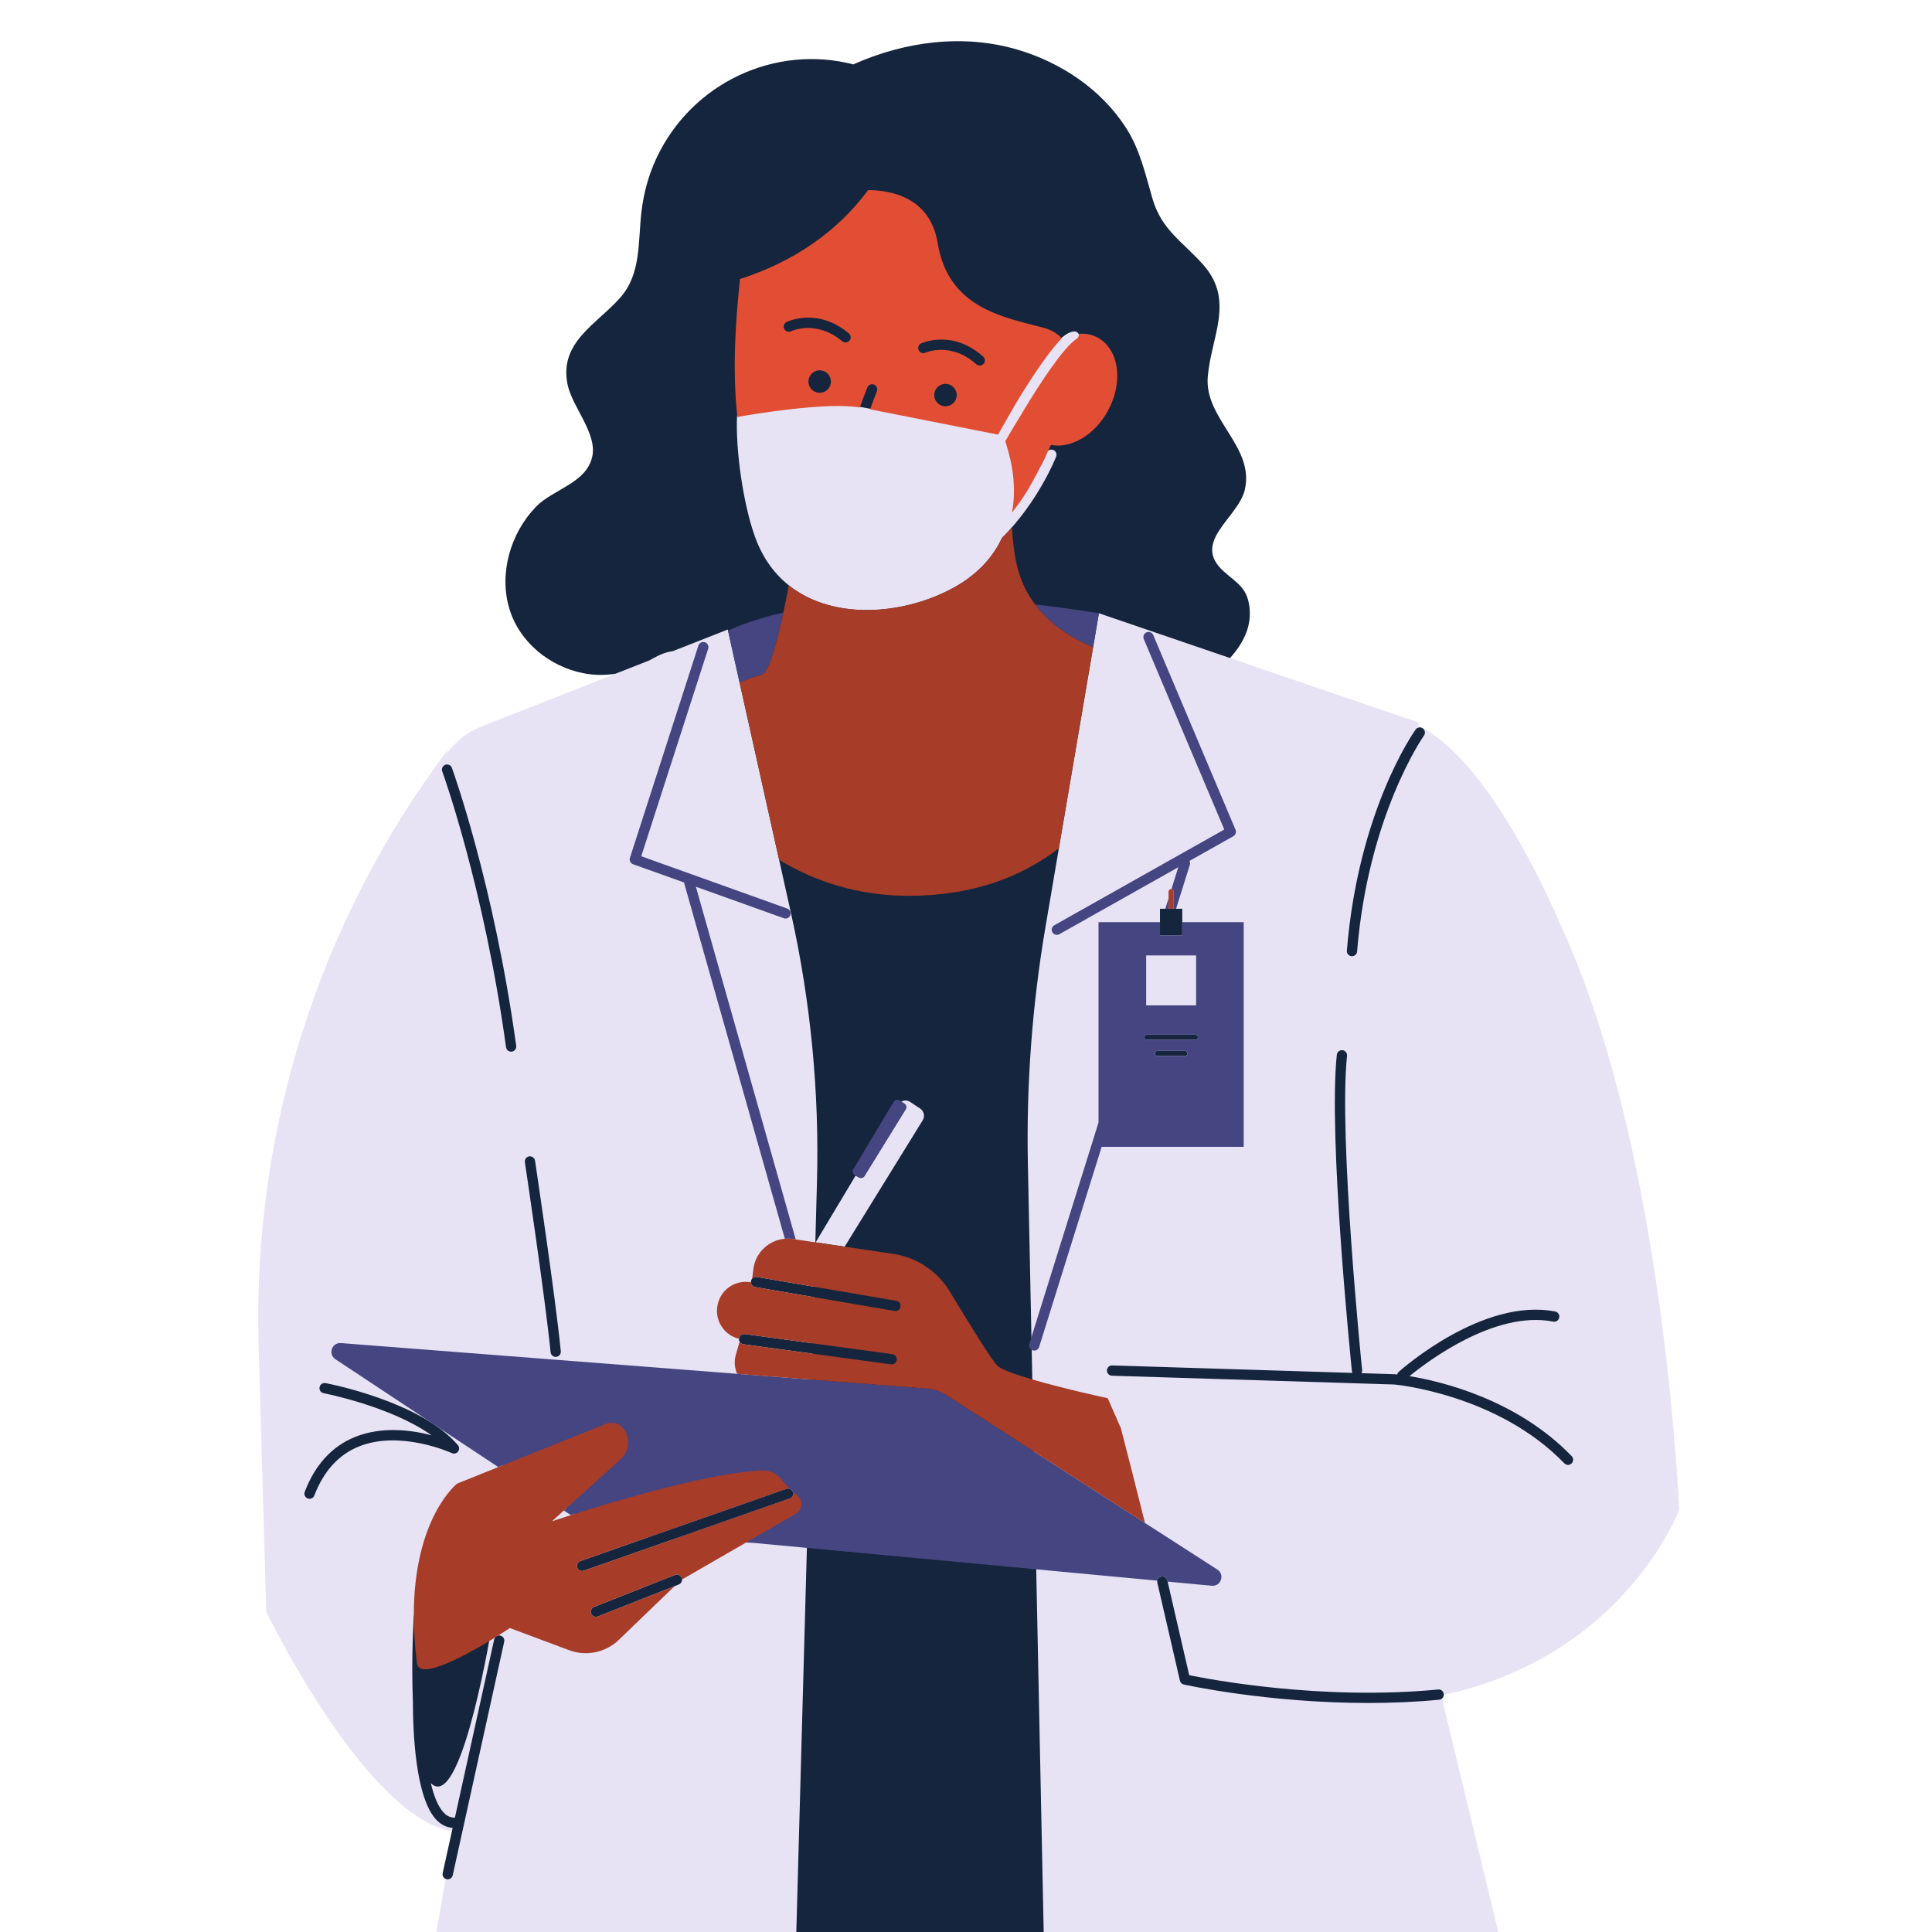 <svg xmlns="http://www.w3.org/2000/svg" width="300" viewBox="0 0 300 300" height="300" version="1.0"><path fill="#E8E3F4" d="M 260.738 234.469 C 260.738 234.469 258.691 183.566 244.648 149.047 C 232.711 119.699 222.891 113.824 220.215 112.723 L 220.27 112.188 L 191.039 102.195 L 169.176 88.648 C 150.133 97.652 131.105 98.922 112.102 92.367 L 94.918 104.875 L 74.801 112.789 C 72.609 113.652 70.797 115.102 69.477 116.891 L 69.418 116.578 C 49.531 143.094 39.215 175.57 40.156 208.703 L 41.336 250.266 C 41.336 250.266 56.945 282.539 70.48 284.402 L 66.98 304.484 L 102.402 304.238 L 102.398 304.5 L 163.586 304.5 L 233.922 305.262 L 223.797 263.258 C 252.172 257.355 260.738 234.469 260.738 234.469 Z M 117.25 83.391 C 115.395 78.262 114.195 69.797 114.453 64.496 C 114.453 64.496 127.023 56.836 132.621 57.871 C 144.938 60.148 153.305 63.039 155.578 63.516 C 158.062 59.25 163.129 53.625 166.344 51.551 C 166.715 51.312 167.207 51.418 167.445 51.789 C 167.688 52.16 167.578 52.652 167.207 52.891 C 164.449 54.676 158.926 63.594 156.086 68.488 C 156.691 70.43 158.992 71.789 158.016 76.594 C 161.805 71.91 162.484 70.387 162.512 70.324 C 162.668 69.914 163.133 69.711 163.547 69.871 C 163.953 70.035 164.156 70.5 163.996 70.906 C 163.863 71.242 161.172 77.965 155.582 83.531 C 154.262 86.352 151.992 89.059 148.227 91.172 C 138.477 96.645 122.191 97.039 117.25 83.391"/><path fill="#15253D" d="M 244.055 226.113 C 235.516 217.266 223.777 214.492 218.867 213.688 C 221.477 211.547 232.086 203.426 241.18 205.219 C 241.613 205.301 242.031 205.023 242.117 204.59 C 242.203 204.156 241.922 203.734 241.488 203.652 C 230.305 201.457 217.734 212.535 217.207 213.004 C 217.078 213.121 216.992 213.27 216.957 213.426 C 216.766 213.406 216.641 213.395 216.59 213.387 L 211.402 213.227 C 211.488 213.086 211.527 212.918 211.508 212.742 C 211.473 212.379 207.828 176.406 209.168 163.957 C 209.215 163.516 208.898 163.121 208.461 163.074 C 208.027 163.027 207.629 163.344 207.582 163.785 C 206.223 176.398 209.77 211.418 209.922 212.902 C 209.934 213.004 209.961 213.098 210.004 213.184 L 172.711 212.023 C 172.254 212.004 171.902 212.355 171.887 212.797 C 171.875 213.234 172.223 213.605 172.66 213.621 L 216.5 214.984 C 216.656 214.996 232.52 216.461 242.906 227.223 C 243.062 227.383 243.273 227.469 243.48 227.469 C 243.68 227.469 243.879 227.395 244.031 227.242 C 244.352 226.938 244.359 226.43 244.055 226.113 Z M 186.02 161.066 C 186.02 160.848 185.84 160.668 185.617 160.668 L 178.086 160.668 C 177.863 160.668 177.684 160.848 177.684 161.066 C 177.684 161.289 177.863 161.465 178.086 161.465 L 185.617 161.465 C 185.84 161.465 186.02 161.289 186.02 161.066 Z M 167.445 51.789 C 167.207 51.418 166.766 51.414 166.344 51.551 C 162.891 52.676 157.406 63.059 154.922 67.324 C 152.648 66.848 145.605 65.406 133.289 63.129 C 127.691 62.094 114.453 64.496 114.453 64.496 C 114.195 69.797 115.395 78.262 117.25 83.391 C 122.191 97.039 138.477 96.645 148.227 91.172 C 151.992 89.059 154.262 86.352 155.582 83.531 C 161.172 77.965 163.863 71.242 163.996 70.906 C 164.156 70.5 163.953 70.035 163.547 69.871 C 163.133 69.711 162.668 69.914 162.512 70.324 C 162.484 70.387 162.191 72.168 158.402 76.852 C 159.379 72.047 157.914 70.453 157.312 68.516 C 160.145 63.621 164.449 54.676 167.207 52.891 C 167.578 52.652 167.688 52.16 167.445 51.789 Z M 134.238 182.605 C 134.059 182.902 133.672 183.004 133.371 182.832 L 132.863 182.543 L 126.652 192.914 L 131.156 193.582 L 143.281 173.949 C 143.656 173.34 143.484 172.539 142.887 172.141 L 141.336 171.109 C 140.902 170.82 140.367 170.824 139.949 171.062 L 140.438 171.383 C 140.727 171.578 140.809 171.969 140.625 172.266 M 190.992 102.18 L 170.637 95.223 L 169.43 102.305 L 162.348 143.902 C 160.273 156.082 159.355 168.43 159.609 180.781 L 162.148 304.094 L 123.539 304.094 L 126.125 210.191 L 115.434 208.738 C 115 208.676 114.691 208.273 114.754 207.84 C 114.812 207.402 115.215 207.102 115.652 207.152 L 126.172 208.586 L 126.371 201.418 L 117.262 199.859 C 116.828 199.785 116.535 199.371 116.609 198.938 C 116.684 198.504 117.094 198.211 117.531 198.285 L 126.414 199.805 L 126.855 183.703 C 127.246 169.625 125.891 155.555 122.828 141.805 L 116.316 112.594 L 113.008 97.754 L 104.48 101.109 C 103.727 101.199 102.926 101.449 102.062 101.883 C 101.648 102.09 101.246 102.316 100.844 102.543 L 95.586 104.609 C 93.945 104.887 92.262 104.863 90.602 104.539 C 85.387 103.527 80.695 99.758 79.117 94.602 C 77.426 89.094 79.254 82.828 83.191 78.723 C 85.855 75.949 91.082 75.051 91.969 70.875 C 92.746 67.219 88.773 63.129 88.102 59.57 C 86.871 53.039 92.723 50.328 96.363 46.156 C 99.566 42.488 99.07 37.523 99.59 33.008 C 99.93 30.02 100.703 27.164 101.992 24.441 C 107.492 12.816 120.43 6.867 132.504 10 C 140.551 6.398 149.648 5.234 158.031 7.719 C 164.77 9.715 171.008 13.879 174.84 19.84 C 177.027 23.234 177.828 26.973 178.941 30.797 C 180.398 35.82 183.703 37.531 186.891 41.176 C 191.727 46.699 188.09 52.223 187.543 58.465 C 186.965 65.062 194.84 69.324 193.301 76.023 C 192.281 80.445 184.883 84.137 190.031 88.734 C 192.008 90.504 193.609 91.207 194 94.141 C 194.422 97.297 193.02 99.934 190.992 102.18 Z M 223.316 262.344 C 205.18 264.086 187.766 260.762 184.66 260.121 L 181.266 245.406 C 181.164 244.977 180.73 244.707 180.309 244.809 C 179.879 244.906 179.609 245.336 179.711 245.766 L 183.219 260.977 C 183.289 261.277 183.523 261.512 183.82 261.574 C 183.98 261.613 196.797 264.438 212.445 264.438 C 216.012 264.438 219.727 264.293 223.469 263.934 C 223.906 263.891 224.23 263.5 224.188 263.059 C 224.145 262.625 223.766 262.293 223.316 262.344 Z M 179.727 163.18 C 179.504 163.18 179.328 163.359 179.328 163.578 C 179.328 163.797 179.504 163.977 179.727 163.977 L 183.977 163.977 C 184.199 163.977 184.375 163.797 184.375 163.578 C 184.375 163.359 184.199 163.18 183.977 163.18 Z M 180.121 141.113 L 180.121 145.273 L 183.582 145.273 L 183.582 141.113 Z M 71.129 225.395 C 71.355 225.098 71.344 224.684 71.102 224.395 C 65.328 217.629 51.152 214.883 50.555 214.77 C 50.117 214.688 49.703 214.973 49.621 215.402 C 49.539 215.836 49.824 216.254 50.258 216.336 C 50.379 216.359 60.652 218.352 67.02 222.871 C 63.887 222.051 59.297 221.441 55.105 223.141 C 51.543 224.586 48.922 227.449 47.32 231.648 C 47.16 232.059 47.367 232.523 47.781 232.68 C 47.871 232.715 47.969 232.734 48.062 232.734 C 48.387 232.734 48.688 232.535 48.809 232.219 C 50.246 228.453 52.566 225.895 55.699 224.621 C 62.164 222 70.078 225.598 70.156 225.637 C 70.496 225.793 70.902 225.695 71.129 225.395 Z M 122.105 231.184 L 90.121 242.395 C 89.703 242.543 89.488 242.996 89.633 243.414 C 89.746 243.738 90.055 243.945 90.383 243.945 C 90.473 243.945 90.562 243.934 90.648 243.898 L 122.633 232.688 C 123.051 232.543 123.27 232.086 123.125 231.672 C 122.977 231.254 122.52 231.031 122.105 231.184 Z M 77.684 253.973 C 77.254 253.879 76.828 254.148 76.734 254.578 L 70.637 282.246 C 70.59 282.238 70.543 282.23 70.492 282.23 C 69.918 282.23 69.402 281.988 68.922 281.488 C 68.023 280.555 67.371 278.887 66.895 276.879 C 67.043 277.027 67.203 277.156 67.371 277.25 C 71.996 279.785 76.43 252.137 76.43 252.137 L 64.254 250.859 C 64.254 250.859 63.836 257.449 64.113 264.07 C 64.113 269 64.516 279.199 67.77 282.59 C 68.504 283.355 69.352 283.77 70.289 283.824 L 68.738 290.855 C 68.645 291.285 68.914 291.711 69.344 291.805 C 69.402 291.82 69.461 291.824 69.516 291.824 C 69.883 291.824 70.215 291.57 70.297 291.199 L 78.293 254.922 C 78.387 254.492 78.113 254.07 77.684 253.973 Z M 209.871 148.477 C 209.891 148.48 209.914 148.48 209.938 148.48 C 210.348 148.48 210.699 148.164 210.73 147.746 C 212.445 126.598 221.031 114.332 221.117 114.211 C 221.371 113.852 221.289 113.355 220.93 113.098 C 220.57 112.844 220.074 112.926 219.816 113.285 C 219.453 113.793 210.895 126 209.141 147.621 C 209.105 148.059 209.434 148.445 209.871 148.477 Z M 69.145 118.754 C 68.734 118.906 68.52 119.363 68.668 119.777 C 68.734 119.949 75.117 137.539 78.578 162.613 C 78.629 163.016 78.973 163.301 79.367 163.301 C 79.402 163.301 79.438 163.301 79.477 163.297 C 79.914 163.234 80.219 162.832 80.156 162.398 C 76.676 137.152 70.234 119.406 70.168 119.227 C 70.016 118.812 69.559 118.602 69.145 118.754 Z M 104.816 244.551 L 92.238 249.523 C 91.828 249.688 91.625 250.152 91.789 250.559 C 91.914 250.875 92.211 251.062 92.531 251.062 C 92.629 251.062 92.727 251.047 92.824 251.008 L 105.402 246.035 C 105.812 245.875 106.016 245.41 105.852 245 C 105.688 244.59 105.227 244.387 104.816 244.551 Z M 83.082 180.23 C 83.109 180.441 86.215 201.121 87.082 209.816 C 87.125 210.254 86.809 210.648 86.371 210.688 C 86.344 210.691 86.316 210.695 86.289 210.695 C 85.883 210.695 85.535 210.387 85.496 209.973 C 84.633 201.32 81.535 180.676 81.504 180.469 C 81.438 180.031 81.738 179.625 82.172 179.559 C 82.605 179.504 83.016 179.797 83.082 180.23"/><path fill="#454582" d="M 186.02 161.066 C 186.02 160.848 185.84 160.668 185.617 160.668 L 178.086 160.668 C 177.863 160.668 177.684 160.848 177.684 161.066 C 177.684 161.289 177.863 161.465 178.086 161.465 L 185.617 161.465 C 185.84 161.465 186.02 161.289 186.02 161.066 Z M 184.375 163.578 C 184.375 163.359 184.199 163.18 183.977 163.18 L 179.727 163.18 C 179.504 163.18 179.328 163.359 179.328 163.578 C 179.328 163.797 179.504 163.977 179.727 163.977 L 183.977 163.977 C 184.199 163.977 184.375 163.797 184.375 163.578 Z M 177.977 156.113 L 185.73 156.113 L 185.73 148.363 L 177.977 148.363 Z M 193.125 143.195 L 193.125 178.078 L 171.066 178.078 L 161.355 209.16 C 161.25 209.5 160.934 209.719 160.594 209.719 C 160.516 209.719 160.434 209.707 160.355 209.684 C 160.297 209.664 160.254 209.629 160.203 209.598 C 159.887 209.418 159.719 209.047 159.832 208.684 L 160.16 207.625 L 170.578 174.297 L 170.578 143.195 L 180.121 143.195 L 180.121 145.273 L 183.582 145.273 L 183.582 143.195 Z M 98.305 134.199 L 106.207 137.027 L 121.871 192.352 C 122.348 192.312 122.836 192.328 123.328 192.422 L 123.559 192.453 L 108.055 137.691 L 121.711 142.582 C 122.125 142.73 122.582 142.516 122.73 142.102 C 122.879 141.688 122.664 141.23 122.25 141.082 L 99.574 132.957 L 109.965 100.734 C 110.102 100.312 109.867 99.863 109.449 99.73 C 109.031 99.59 108.582 99.824 108.445 100.242 L 97.816 133.203 C 97.684 133.613 97.902 134.051 98.305 134.199 Z M 189.027 243.719 L 177.793 236.488 L 146.961 216.637 C 146.051 216.051 145.012 215.703 143.938 215.621 L 114.465 213.328 L 86.449 211.152 L 52.941 208.551 C 51.535 208.441 50.902 210.277 52.082 211.059 L 66.852 220.84 C 67.145 221.027 67.434 221.215 67.711 221.41 L 77.371 227.805 L 78.121 227.504 L 87.918 234.223 L 87.555 234.551 L 88.641 235.27 C 88.816 235.215 89 235.156 89.188 235.094 L 93.891 238.32 L 100.684 238.691 L 122.105 231.184 C 122.52 231.031 122.977 231.254 123.125 231.672 C 123.27 232.086 123.051 232.543 122.633 232.688 L 104.859 238.918 L 117.02 239.582 L 125.297 240.355 L 160.906 243.684 L 179.703 245.445 C 179.758 245.137 179.988 244.883 180.309 244.809 C 180.73 244.707 181.164 244.977 181.266 245.406 L 181.305 245.594 L 188.16 246.234 C 189.59 246.367 190.234 244.492 189.027 243.719 Z M 132.73 182.469 L 132.863 182.543 L 133.371 182.832 C 133.672 183.004 134.059 182.902 134.238 182.605 L 140.625 172.266 C 140.809 171.969 140.727 171.578 140.438 171.383 L 139.949 171.062 L 139.684 170.883 C 139.375 170.68 138.957 170.773 138.77 171.09 L 132.492 181.574 C 132.309 181.887 132.414 182.289 132.73 182.469 Z M 118.273 104.777 C 119.293 104.512 120.473 100.582 121.641 95.113 C 117.312 96.129 114.5 97.25 113.047 97.922 L 114.848 106.008 C 115.863 105.527 117 105.109 118.273 104.777 Z M 181.453 139.496 L 180.945 141.113 L 181.453 141.113 Z M 169.738 100.504 L 170.637 95.223 C 167.16 94.656 163.875 94.219 160.738 93.871 C 163.121 97.031 166.477 99.125 169.738 100.504 Z M 177.605 99.238 C 177.434 98.832 177.625 98.363 178.031 98.191 C 178.438 98.02 178.902 98.211 179.078 98.617 L 191.852 128.844 C 192.008 129.219 191.859 129.652 191.508 129.852 L 184.715 133.676 C 184.801 133.855 184.824 134.066 184.762 134.27 L 182.621 141.113 L 182.254 141.113 L 182.254 138.453 C 182.254 138.25 182.094 138.09 181.898 138.066 L 182.965 134.664 L 164.496 145.062 C 164.109 145.281 163.625 145.145 163.41 144.758 C 163.191 144.375 163.328 143.887 163.715 143.672 L 190.105 128.809 L 177.605 99.238"/><path fill="#A73C28" d="M 181.898 138.066 C 181.883 138.066 181.871 138.055 181.852 138.055 C 181.633 138.055 181.453 138.234 181.453 138.453 L 181.453 141.113 L 182.254 141.113 L 182.254 138.453 C 182.254 138.25 182.094 138.09 181.898 138.066 Z M 123.09 231.617 C 123.102 231.637 123.113 231.648 123.125 231.672 C 123.27 232.086 123.051 232.543 122.633 232.688 L 90.648 243.898 C 90.562 243.934 90.473 243.945 90.383 243.945 C 90.055 243.945 89.746 243.738 89.633 243.414 C 89.488 242.996 89.703 242.543 90.121 242.395 L 122.105 231.184 C 122.281 231.117 122.457 231.133 122.621 231.188 L 121.188 229.547 C 120.473 228.723 119.426 228.281 118.336 228.328 C 110.152 228.672 95 233.242 88.641 235.27 C 87.793 235.539 87.105 235.762 86.605 235.926 C 86.031 236.113 85.703 236.223 85.703 236.223 L 86.688 235.34 L 87.555 234.551 L 96.367 226.594 C 97.73 225.367 97.922 223.305 96.82 221.844 C 96.188 221.008 95.074 220.699 94.102 221.09 L 77.371 227.805 L 70.98 230.375 C 70.98 230.375 64.246 235.633 64.254 250.859 C 64.254 253.105 64.402 255.566 64.738 258.262 C 65.074 260.934 71.816 257.32 75.965 254.824 C 76.297 254.621 76.613 254.43 76.91 254.242 C 77.023 254.113 77.168 254.02 77.336 253.98 C 78.449 253.281 79.172 252.801 79.172 252.801 L 84.117 254.652 L 88.363 256.238 C 91.031 257.238 94.027 256.617 96.082 254.645 L 104.762 246.289 L 92.824 251.008 C 92.727 251.047 92.629 251.062 92.531 251.062 C 92.211 251.062 91.914 250.875 91.789 250.559 C 91.625 250.152 91.828 249.688 92.238 249.523 L 104.816 244.551 C 105.227 244.387 105.688 244.59 105.852 245 C 105.887 245.09 105.898 245.18 105.898 245.27 L 115.926 239.477 L 123.551 235.078 C 124.625 234.457 124.742 232.949 123.773 232.168 Z M 172.004 217.113 C 172.004 217.113 165.355 215.684 160.297 214.203 C 157.652 213.43 155.441 212.645 154.84 212.039 C 153.961 211.16 150.23 205.094 147.504 200.578 C 145.586 197.395 142.352 195.242 138.68 194.699 L 131.156 193.582 L 126.652 192.914 L 126.602 192.906 L 123.559 192.453 L 123.328 192.422 C 122.836 192.328 122.348 192.312 121.871 192.352 C 119.41 192.562 117.32 194.453 116.988 197.031 L 116.793 198.566 C 116.969 198.359 117.238 198.234 117.531 198.285 L 139.18 201.992 C 139.613 202.066 139.906 202.477 139.828 202.914 C 139.766 203.301 139.426 203.578 139.047 203.578 C 139 203.578 138.953 203.57 138.91 203.562 L 117.262 199.859 C 116.887 199.793 116.637 199.477 116.613 199.113 L 116.57 199.105 C 114.051 198.664 111.68 200.426 111.371 202.965 L 111.363 203.027 C 111.09 205.285 112.566 207.363 114.754 207.887 C 114.758 207.871 114.75 207.855 114.754 207.84 C 114.812 207.402 115.215 207.102 115.652 207.152 L 138.566 210.277 C 139.004 210.336 139.309 210.738 139.25 211.176 C 139.195 211.574 138.855 211.863 138.461 211.863 C 138.426 211.863 138.387 211.859 138.352 211.855 L 115.434 208.738 C 115.172 208.699 114.969 208.535 114.852 208.312 L 114.254 210.387 C 113.965 211.391 114.062 212.426 114.465 213.328 L 143.938 215.621 C 145.012 215.703 146.051 216.051 146.961 216.637 L 177.793 236.488 C 176.434 231.031 175.105 225.848 174.047 221.762 Z M 120.977 133.504 L 114.848 106.008 C 115.863 105.527 117 105.109 118.273 104.777 C 119.293 104.512 120.473 100.582 121.641 95.113 C 121.922 93.777 122.207 92.355 122.484 90.875 C 129.598 96.555 140.805 95.34 148.227 91.172 C 151.992 89.059 154.262 86.352 155.582 83.531 C 156.125 82.988 156.633 82.438 157.121 81.879 C 157.293 84.465 157.598 86.77 158.094 88.527 C 158.668 90.586 159.594 92.352 160.738 93.871 C 163.121 97.031 166.477 99.125 169.738 100.504 L 164.422 131.719 C 158.801 136.047 151.242 139.102 141.09 139.102 C 133.316 139.102 126.414 136.859 120.977 133.504"/><path fill="#E24E34" d="M 172.082 63.703 C 170.508 66.641 167.973 68.578 165.48 69.066 C 165.43 69.074 165.379 69.09 165.324 69.098 C 164.598 69.223 163.875 69.223 163.184 69.078 C 163.047 69.387 162.906 69.691 162.762 70 C 162.746 70.027 162.723 70.051 162.707 70.086 C 162.703 70.094 162.676 70.176 162.617 70.316 C 161.668 72.332 160.641 74.301 159.535 76.191 C 158.848 77.281 158.051 78.438 157.137 79.598 C 158.051 74.781 156.719 70.445 156.094 68.516 C 156.801 67.254 157.855 65.543 158.824 63.938 C 161.633 59.27 165.148 53.949 167.188 52.598 C 167.449 52.426 167.566 52.121 167.527 51.828 C 168.555 51.758 169.551 51.938 170.449 52.418 C 171.016 52.719 171.5 53.129 171.914 53.609 C 173.898 55.914 174.066 60.008 172.082 63.703 Z M 152.727 56.492 C 152.57 56.668 152.355 56.758 152.141 56.762 C 151.949 56.762 151.754 56.695 151.598 56.559 C 147.684 53.062 143.867 54.699 143.707 54.77 C 143.301 54.945 142.832 54.77 142.652 54.367 C 142.469 53.965 142.648 53.496 143.047 53.312 C 143.246 53.227 147.949 51.16 152.664 55.367 C 152.988 55.66 153.02 56.164 152.727 56.492 Z M 148.547 61.531 C 148.441 62.492 147.582 63.184 146.625 63.082 C 145.664 62.977 144.973 62.117 145.078 61.16 C 145.18 60.203 146.039 59.512 146.996 59.613 C 147.957 59.715 148.648 60.574 148.547 61.531 Z M 131.906 52.895 C 131.75 53.078 131.527 53.176 131.305 53.18 C 131.117 53.184 130.93 53.121 130.781 52.992 C 126.73 49.586 122.879 51.414 122.84 51.434 C 122.445 51.629 121.969 51.465 121.773 51.07 C 121.578 50.676 121.742 50.195 122.137 50.004 C 122.336 49.906 126.973 47.707 131.809 51.77 C 132.145 52.055 132.188 52.559 131.906 52.895 Z M 129.016 59.434 C 128.91 60.391 128.051 61.086 127.094 60.98 C 126.133 60.879 125.441 60.016 125.547 59.059 C 125.648 58.102 126.508 57.41 127.465 57.512 C 128.426 57.613 129.117 58.473 129.016 59.434 Z M 162.109 50.914 C 155.848 49.238 147.254 47.898 145.594 37.715 C 144.402 30.441 137.988 29.52 134.793 29.523 C 128.863 37.543 120.809 41.449 114.906 43.324 C 114.25 49.613 113.676 57.211 114.496 64.754 C 116.898 64.309 128.418 62.406 133.398 63.262 C 133.461 63.273 133.457 63.27 133.504 63.277 C 133.836 62.348 134.223 61.32 134.68 60.168 C 134.84 59.758 135.305 59.559 135.715 59.719 C 136.125 59.883 136.324 60.344 136.164 60.754 C 135.805 61.664 135.445 62.617 135.113 63.559 C 135.078 63.551 152.801 67.062 154.98 67.488 C 155.902 65.855 157.387 63.168 158.918 60.723 C 160.848 57.648 163.004 54.496 164.805 52.602 C 164.828 52.574 164.855 52.543 164.883 52.516 C 164.156 51.773 163.242 51.219 162.109 50.914"/></svg>